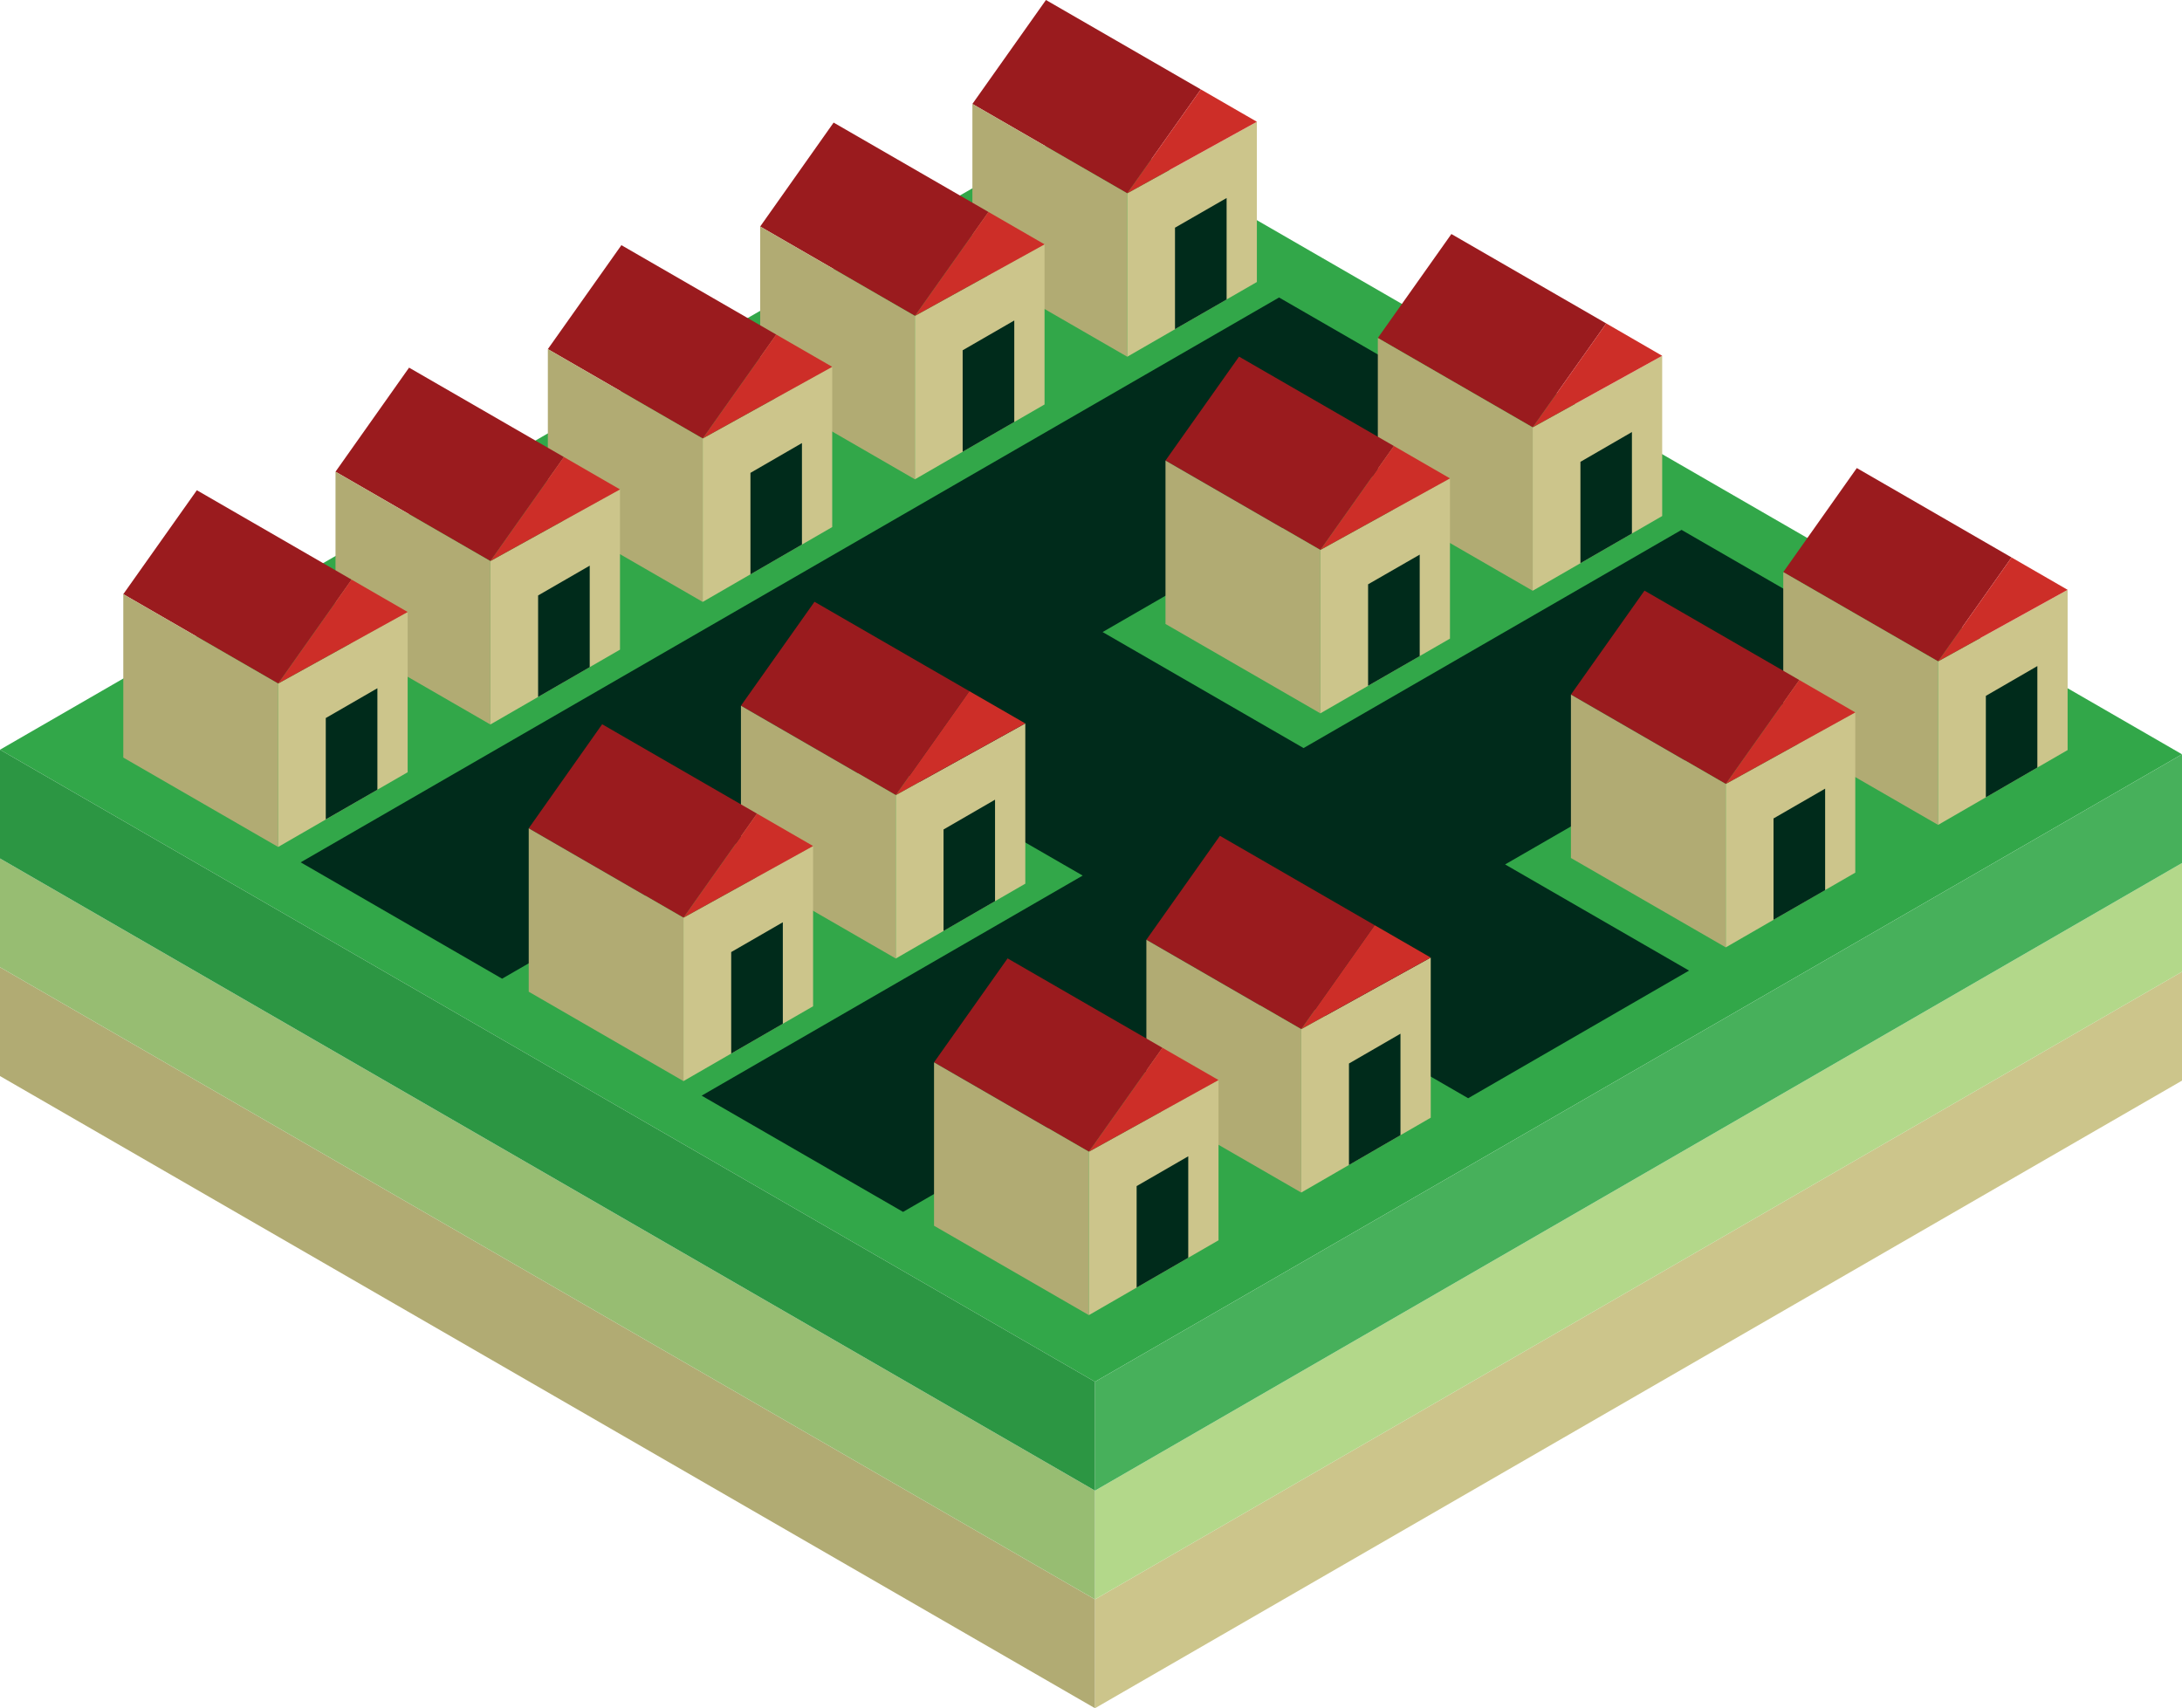 <?xml version="1.0" encoding="UTF-8"?><svg id="Layer_2" xmlns="http://www.w3.org/2000/svg" viewBox="0 0 186 145.62"><defs><style>.cls-1{fill:#47b05b;}.cls-1,.cls-2,.cls-3,.cls-4,.cls-5,.cls-6,.cls-7,.cls-8,.cls-9,.cls-10{stroke-width:0px;}.cls-2{fill:#2c9643;}.cls-3{fill:#cd2e28;}.cls-4{fill:#ccc58b;}.cls-5{fill:#b1ab73;}.cls-6{fill:#b3d88a;}.cls-7{fill:#32a749;}.cls-8{fill:#97bd72;}.cls-9{fill:#9a1b1e;}.cls-10{fill:#002b1b;}</style></defs><g id="Layer_1-2"><polygon class="cls-4" points="93.34 145.62 186 92.12 186 82.84 93.34 136.34 93.34 145.62"/><polygon class="cls-5" points="93.34 145.62 93.34 136.34 0 82.45 0 91.73 93.34 145.62"/><polygon class="cls-6" points="93.34 136.34 186 82.84 186 73.57 93.34 127.07 93.34 136.34"/><polygon class="cls-8" points="93.34 136.34 93.34 127.07 0 73.18 0 82.45 93.34 136.34"/><polygon class="cls-7" points="92.66 10.41 0 63.91 93.34 117.79 186 64.3 92.66 10.41"/><polygon class="cls-1" points="93.34 127.07 186 73.57 186 64.3 93.34 117.79 93.34 127.07"/><polygon class="cls-2" points="93.34 127.07 93.34 117.79 0 63.91 0 73.18 93.34 127.07"/><polygon class="cls-9" points="102.36 7.62 89.16 0 82.89 8.86 96.09 16.48 102.36 7.62"/><polygon class="cls-5" points="96.09 16.48 96.09 30.41 82.89 22.79 82.89 8.86 96.09 16.48"/><polygon class="cls-4" points="96.09 30.41 107.14 24.04 107.14 10.38 96.09 16.48 96.09 30.41"/><polyline class="cls-3" points="96.09 16.48 102.36 7.62 107.14 10.38"/><polygon class="cls-10" points="104.56 25.53 104.56 16.88 100.16 19.41 100.16 28.06 104.56 25.53"/><polygon class="cls-9" points="84.26 18.07 71.06 10.45 64.8 19.31 77.99 26.93 84.26 18.07"/><polygon class="cls-5" points="77.99 26.93 77.99 40.86 64.8 33.24 64.8 19.31 77.99 26.93"/><polygon class="cls-4" points="77.99 40.86 89.04 34.48 89.04 20.83 77.99 26.93 77.99 40.86"/><polyline class="cls-3" points="77.99 26.93 84.26 18.07 89.04 20.83"/><polygon class="cls-10" points="86.46 35.97 86.46 27.32 82.06 29.86 82.06 38.51 86.46 35.97"/><polygon class="cls-9" points="66.17 28.52 52.97 20.9 46.7 29.76 59.9 37.38 66.17 28.52"/><polygon class="cls-5" points="59.9 37.38 59.9 51.31 46.7 43.69 46.7 29.76 59.9 37.38"/><polygon class="cls-4" points="59.9 51.31 70.94 44.93 70.94 31.27 59.9 37.38 59.9 51.31"/><polyline class="cls-3" points="59.9 37.38 66.17 28.52 70.94 31.27"/><polygon class="cls-10" points="68.36 46.42 68.36 37.77 63.97 40.31 63.97 48.96 68.36 46.42"/><polygon class="cls-9" points="48.07 38.96 34.87 31.34 28.6 40.21 41.8 47.83 48.07 38.96"/><polygon class="cls-5" points="41.8 47.83 41.8 61.76 28.6 54.14 28.6 40.21 41.8 47.83"/><polygon class="cls-4" points="41.8 61.76 52.85 55.38 52.85 41.72 41.8 47.83 41.8 61.76"/><polyline class="cls-3" points="41.8 47.83 48.07 38.96 52.85 41.72"/><polygon class="cls-10" points="50.27 56.87 50.27 48.22 45.87 50.76 45.87 59.41 50.27 56.87"/><polygon class="cls-9" points="29.97 49.41 16.78 41.79 10.51 50.65 23.71 58.27 29.97 49.41"/><polygon class="cls-5" points="23.71 58.27 23.71 72.2 10.51 64.58 10.51 50.65 23.71 58.27"/><polygon class="cls-4" points="23.71 72.2 34.75 65.83 34.75 52.17 23.71 58.27 23.71 72.2"/><polyline class="cls-3" points="23.71 58.27 29.97 49.41 34.75 52.17"/><polygon class="cls-10" points="32.17 67.32 32.17 58.67 27.77 61.21 27.77 69.85 32.17 67.32"/><polygon class="cls-10" points="160.52 55.09 143.34 45.17 111.12 63.77 93.99 53.88 126.21 35.27 109.03 25.36 76.81 43.96 76.81 43.96 61.26 52.94 25.63 73.51 42.8 83.43 75.15 64.75 92.29 74.64 59.81 93.4 76.98 103.31 109.47 84.56 125.15 93.62 143.98 82.74 128.3 73.69 160.52 55.09"/><polygon class="cls-9" points="82.63 58.92 69.43 51.3 63.16 60.16 76.36 67.78 82.63 58.92"/><polygon class="cls-5" points="76.36 67.78 76.36 81.71 63.16 74.09 63.16 60.16 76.36 67.78"/><polygon class="cls-4" points="76.36 81.71 87.4 75.33 87.4 61.67 76.36 67.78 76.36 81.71"/><polyline class="cls-3" points="76.36 67.78 82.63 58.92 87.4 61.67"/><polygon class="cls-10" points="84.82 76.82 84.82 68.17 80.43 70.71 80.43 79.36 84.82 76.82"/><polygon class="cls-9" points="64.53 69.36 51.33 61.74 45.07 70.61 58.26 78.23 64.53 69.36"/><polygon class="cls-5" points="58.26 78.23 58.26 92.16 45.07 84.54 45.07 70.61 58.26 78.23"/><polygon class="cls-4" points="58.26 92.16 69.31 85.78 69.31 72.12 58.26 78.23 58.26 92.16"/><polyline class="cls-3" points="58.26 78.23 64.53 69.36 69.31 72.12"/><polygon class="cls-10" points="66.73 87.27 66.73 78.62 62.33 81.16 62.33 89.81 66.73 87.27"/><polygon class="cls-9" points="171.47 47.52 158.28 39.9 152.01 48.77 165.21 56.38 171.47 47.52"/><polygon class="cls-5" points="165.21 56.38 165.21 70.32 152.01 62.7 152.01 48.77 165.21 56.38"/><polygon class="cls-4" points="165.21 70.32 176.25 63.94 176.25 50.28 165.21 56.38 165.21 70.32"/><polyline class="cls-3" points="165.21 56.38 171.47 47.52 176.25 50.28"/><polygon class="cls-10" points="173.67 65.43 173.67 56.78 169.28 59.32 169.28 67.97 173.67 65.43"/><polygon class="cls-9" points="153.38 57.97 140.18 50.35 133.91 59.21 147.11 66.83 153.38 57.97"/><polygon class="cls-5" points="147.11 66.83 147.11 80.76 133.91 73.14 133.91 59.21 147.11 66.83"/><polygon class="cls-4" points="147.11 80.76 158.15 74.39 158.15 60.73 147.11 66.83 147.11 80.76"/><polyline class="cls-3" points="147.11 66.83 153.38 57.97 158.15 60.73"/><polygon class="cls-10" points="155.58 75.88 155.58 67.23 151.18 69.77 151.18 78.41 155.58 75.88"/><polygon class="cls-9" points="117.18 78.87 103.99 71.25 97.72 80.11 110.92 87.73 117.18 78.87"/><polygon class="cls-5" points="110.92 87.73 110.92 101.66 97.72 94.04 97.72 80.11 110.92 87.73"/><polygon class="cls-4" points="110.92 101.66 121.96 95.28 121.96 81.63 110.92 87.73 110.92 101.66"/><polyline class="cls-3" points="110.92 87.73 117.18 78.87 121.96 81.63"/><polygon class="cls-10" points="119.38 96.77 119.38 88.12 114.99 90.66 114.99 99.31 119.38 96.77"/><polygon class="cls-9" points="99.09 89.32 85.89 81.7 79.62 90.56 92.82 98.18 99.09 89.32"/><polygon class="cls-5" points="92.82 98.18 92.82 112.11 79.62 104.49 79.62 90.56 92.82 98.18"/><polygon class="cls-4" points="92.82 112.11 103.87 105.73 103.87 92.07 92.82 98.18 92.82 112.11"/><polyline class="cls-3" points="92.82 98.18 99.09 89.32 103.87 92.07"/><polygon class="cls-10" points="101.29 107.22 101.29 98.57 96.89 101.11 96.89 109.76 101.29 107.22"/><polygon class="cls-9" points="136.92 27.57 123.72 19.95 117.45 28.81 130.65 36.43 136.92 27.57"/><polygon class="cls-5" points="130.65 36.43 130.65 50.36 117.45 42.74 117.45 28.81 130.65 36.43"/><polygon class="cls-4" points="130.65 50.36 141.69 43.99 141.69 30.33 130.65 36.43 130.65 50.36"/><polyline class="cls-3" points="130.65 36.43 136.92 27.57 141.69 30.33"/><polygon class="cls-10" points="139.11 45.48 139.11 36.83 134.72 39.37 134.72 48.01 139.11 45.48"/><polygon class="cls-9" points="118.82 38.02 105.62 30.4 99.35 39.26 112.55 46.88 118.82 38.02"/><polygon class="cls-5" points="112.55 46.88 112.55 60.81 99.35 53.19 99.35 39.26 112.55 46.88"/><polygon class="cls-4" points="112.55 60.81 123.6 54.44 123.6 40.78 112.55 46.88 112.55 60.81"/><polyline class="cls-3" points="112.55 46.88 118.82 38.02 123.6 40.78"/><polygon class="cls-10" points="121.02 55.93 121.02 47.28 116.62 49.81 116.62 58.46 121.02 55.93"/></g></svg>